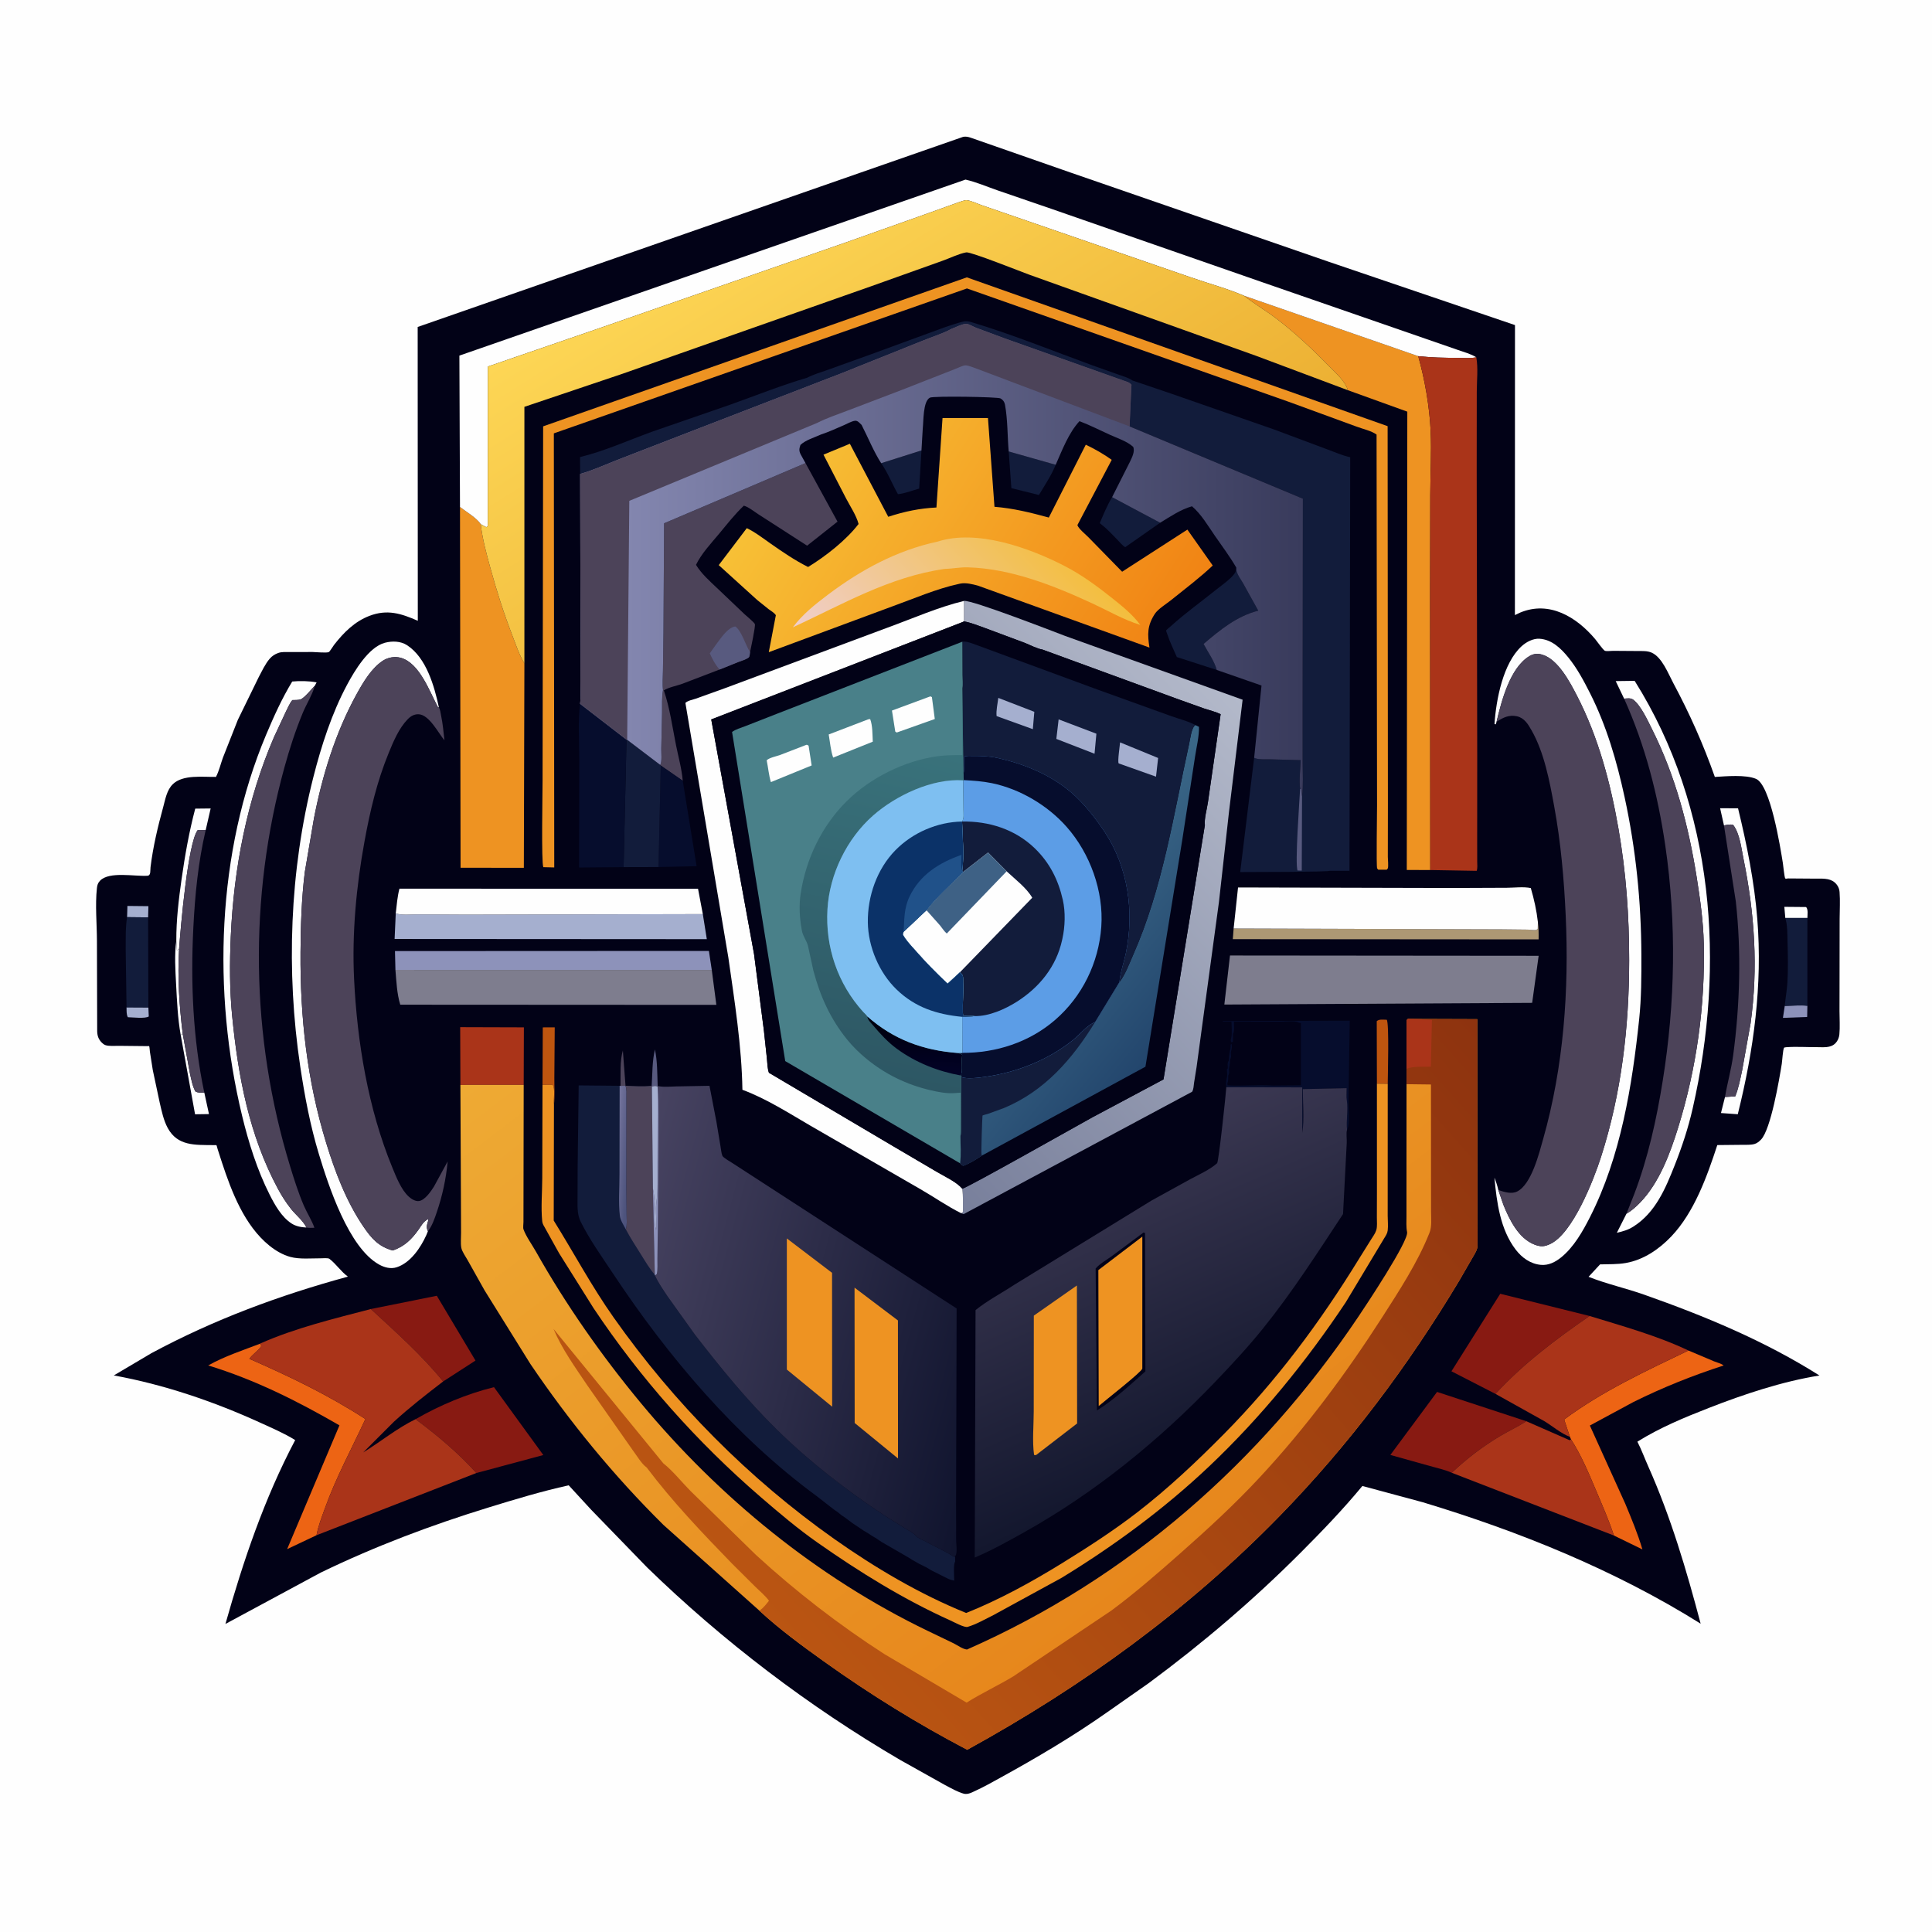 <?xml version="1.0" encoding="utf-8" ?>
<svg xmlns="http://www.w3.org/2000/svg" xmlns:xlink="http://www.w3.org/1999/xlink" width="1024" height="1024">
	<path fill="#FEFEFE" d="M-0 -0L1024 0L1024 1024L-0 1024L0 -0Z"/>
	<path fill="#020217" d="M510.585 72.494C512.084 72.312 513.033 72.499 514.447 72.966L567.594 91.516L704.463 138.812L802.973 172.301L802.929 326.012L805.75 324.668C821.231 318.243 835.58 327.02 845.465 338.719C846.299 339.706 849.767 344.632 850.64 344.941C851.516 345.252 854.012 344.952 855.026 344.956L867.87 345.048C870.373 345.077 873.115 344.879 875.448 345.929C880.924 348.394 884.142 356.927 886.873 362.034C895.571 378.305 902.748 394.371 908.902 411.797C914.964 411.425 925.18 410.502 930.695 412.797C938.351 415.984 943.562 448.775 944.961 457.49C945.129 458.535 945.776 465.121 946.217 465.582C946.547 465.926 947.171 465.586 947.647 465.589L961.897 465.692C965.356 465.729 969.6 465.28 972.386 467.685C973.922 469.011 974.847 470.727 975.006 472.75C975.372 477.407 975.058 482.318 975.043 487.008L975.012 512.366L974.974 535.947C974.969 539.972 975.286 544.249 974.908 548.25C974.746 549.961 974.071 551.628 972.878 552.881C970.259 555.629 966.316 554.991 962.855 555.011C957.55 555.042 951.964 554.651 946.691 555.049C946.575 555.058 945.652 555.201 945.612 555.261C944.961 556.232 944.627 562.307 944.385 563.818C943.041 572.186 938.574 598.628 933.379 604.008C932.434 604.987 931.265 605.963 929.935 606.342C927.913 606.918 925.417 606.75 923.322 606.781L910.206 606.912C904.816 623.384 898.021 642.539 885.801 655.35C879.315 662.149 871.123 667.756 861.735 669.406C857.32 670.182 852.543 670.032 848.063 670.15L841.969 676.738C851.489 680.523 861.681 682.759 871.381 686.178C903.686 697.563 935.315 710.687 964.354 729.048C944.487 732.229 924.341 738.973 905.644 746.264C892.613 751.346 879.746 756.686 867.848 764.117C870.015 768.331 871.651 772.84 873.584 777.173C885.573 804.041 893.868 832.197 901.38 860.583C856.078 832.224 805.168 811.621 754.107 796.226L722.091 787.599C711.889 799.949 700.856 811.417 689.55 822.754C664.403 847.968 637.482 870.913 608.851 892.089L586.847 907.51C568.79 920.234 549.508 931.617 530.169 942.25C525.837 944.632 521.54 947.085 517.039 949.138C515.071 950.036 513.245 951.135 511.023 950.75C507.547 949.843 503.916 947.669 500.713 946.015L477.153 932.828C428.772 904.557 383.12 869.809 342.949 830.731L313.37 800.231L301.427 787.25C287.147 790.394 273.015 794.669 259.037 798.967C228.526 808.35 198.748 819.57 170 833.503L119.479 860.73C128.978 827.184 140.118 794.195 156.454 763.269C150.663 759.672 144.058 756.846 137.853 754.016C113.382 742.856 86.815 733.795 60.321 729.007L80.218 717.233C113.399 699.384 148.083 686.543 184.403 676.64C180.667 673.922 178.133 669.892 174.59 667.198C173.876 666.655 170.934 666.932 170.036 666.929C165.006 666.912 158.814 667.52 153.93 666.206C149.887 665.118 145.993 662.815 142.758 660.199C129.607 649.567 122.76 631.725 117.637 616.143L115.325 608.981C115.199 608.587 114.902 607.17 114.68 606.959C114.661 606.941 112.88 606.939 112.775 606.938C103.367 606.809 94.127 607.468 88.92 597.902C86.685 593.795 85.715 588.988 84.663 584.475L80.981 567.167L79.456 557.467C79.396 557.027 79.243 554.74 79.068 554.49C78.965 554.344 78.711 554.48 78.532 554.475L63.005 554.314C61.017 554.308 57.582 554.602 55.75 553.894C55.133 553.655 54.37 553.059 53.911 552.581C52.164 550.759 51.599 549.064 51.511 546.626L51.379 498.647C51.354 489.609 50.392 479.695 51.364 470.751C51.543 469.1 51.887 467.952 53.065 466.75C57.977 461.736 71.347 464.602 78.135 464.17C80.08 464.046 79.575 461.37 79.78 459.676C81.079 448.929 83.649 438.179 86.503 427.75C87.644 423.579 88.389 418.757 91.618 415.62C96.955 410.434 107.49 411.893 114.462 411.774C116.078 408.721 116.945 404.901 118.135 401.63L126.068 381.521L137.076 358.989C138.833 355.716 140.545 351.901 142.977 349.099C144.209 347.68 145.707 346.719 147.472 346.091C149.417 345.399 151.647 345.598 153.684 345.588L165.709 345.578C167.3 345.581 173.095 346.183 174.287 345.607C174.781 345.368 176.624 342.349 177.092 341.75C182.177 335.245 187.942 329.445 195.771 326.435C205.224 322.799 212.644 325.15 221.446 329.033L221.38 173.3L510.585 72.494Z"/>
	<path fill="#4C4359" d="M328.889 575.546C328.972 569.767 328.505 562.304 330.132 556.781L331.536 575.483L328.889 575.546Z"/>
	<path fill="#585A7F" d="M345.41 575.49C345.813 569.195 345.646 562.384 347.129 556.24C348.465 562.555 348.345 569.199 348.576 575.631L348.504 575.847C347.422 575.444 346.637 575.661 345.528 575.835L345.41 575.49Z"/>
	<path fill="#A5AFCF" d="M67.07 533.895L78.648 533.957L78.854 538.75C76.906 540.014 70.343 539.19 67.75 539.151C66.927 537.558 67.129 535.67 67.07 533.895Z"/>
	<path fill="#A5AFCF" d="M67.361 486.109L67.536 480.17L78.663 480.286L78.501 486.22L67.361 486.109Z"/>
	<path fill="#FEFEFE" d="M93.451 498.47L93.75 503.65L94.34 503.322L94.915 503.111C94.047 518.227 95.016 533.005 96.856 548.018L95.762 548.467C94.188 539.724 93.809 530.608 93.341 521.75C92.939 514.144 92.395 506.031 93.451 498.47Z"/>
	<path fill="#FEFEFE" d="M946.248 486.543L945.735 480.646L957.276 480.75C958.462 482.053 957.961 484.769 957.962 486.549L946.248 486.543Z"/>
	<path fill="#8D92BA" d="M945.958 533.145C949.866 533.079 954.077 532.677 957.953 533.066L957.832 539.012L944.994 539.494L945.958 533.145Z"/>
	<path fill="#FEFEFE" d="M96.856 548.018L100.683 569.001C101.389 572.072 102.004 575.706 103.56 578.467C104.966 579.321 106.694 579.11 108.289 579.128L110.762 590.485L103.384 590.592L95.762 548.467L96.856 548.018Z"/>
	<path fill="#BE550F" d="M287.541 574.992L287.687 544.538L294.021 544.514L293.815 571.35C293.782 576.009 294.128 580.992 293.615 585.611C293.296 583.033 294.344 576.992 293 575.045L287.541 574.992Z"/>
	<path fill="#BE550F" d="M729.791 574.358L729.704 541.25C730.98 540.041 733.247 540.491 735 540.488C736.362 542.198 735.54 569.992 735.529 574.432L729.791 574.358Z"/>
	<path fill="#FEFEFE" d="M93.451 498.47C93.4 487.709 94.722 476.626 96.236 465.984C98.031 453.369 100.22 440.92 103.478 428.594L111.65 428.505L109.025 439.941L104.75 440.016C99.558 446.867 95.734 491.514 94.915 503.111L94.34 503.322L93.75 503.65L93.451 498.47Z"/>
	<path fill="#4C4359" d="M351.406 365.745L351.853 365.918C355.004 375.191 356.404 385.462 358.325 395.062C359.543 401.15 361.376 407.647 361.867 413.823L350.216 405.746L349.95 405.433C350.966 403.528 350.441 399.069 350.493 396.75L350.9 378.036C350.953 374.011 350.684 369.692 351.406 365.745Z"/>
	<path fill="#121C3B" d="M467.045 245.508L488.395 238.747L487.184 258.971C483.677 259.906 479.496 261.608 475.93 261.915C472.927 256.665 470.499 250.401 467.045 245.508Z"/>
	<path fill="#121C3B" d="M534.634 239.281L559.543 246.349C557.287 251.943 553.735 257.192 550.645 262.362L536.05 258.729L534.634 239.281Z"/>
	<path fill="#121C3B" d="M589.433 263.508L614.898 277.068L596.378 290.021C594.766 289.051 593.381 287.243 592.064 285.891C589.304 283.057 586.615 280.164 583.478 277.737L582.881 277.282C584.831 272.757 586.877 267.692 589.433 263.508Z"/>
	<path fill="#121C3B" d="M946.248 486.543L957.962 486.549L957.953 533.066C954.077 532.677 949.866 533.079 945.958 533.145C946.319 529.009 947.12 524.888 947.362 520.747C947.775 513.667 947.624 506.464 947.432 499.378C947.319 495.225 947.461 490.521 946.248 486.543Z"/>
	<path fill="#FEFEFE" d="M913.743 437.495L911.696 428.373L921.203 428.431C925.869 447.646 929.831 467.308 931.406 487.054C934.205 522.126 929.542 556.566 921.058 590.568L912.148 589.933L914.288 581.421L919.71 581.11C921.479 576.819 922.35 572.01 923.338 567.487L927.827 542.5C931.956 512.962 929.983 484.145 924.045 455C922.914 449.451 922.111 441.816 918.636 437.25C917.013 436.72 915.38 437.208 913.743 437.495Z"/>
	<path fill="#121C3B" d="M67.361 486.109L78.501 486.22L78.648 533.957L67.07 533.895L66.626 503.623C66.673 497.897 66.439 491.757 67.361 486.109Z"/>
	<path fill="#060D2D" d="M350.216 405.746L361.867 413.823L369.218 459.107L349.038 459.543L350.216 405.746Z"/>
	<path fill="#4C4359" d="M94.915 503.111C95.734 491.514 99.558 446.867 104.75 440.016L109.025 439.941C105.036 456.992 103.357 474.197 102.475 491.652C101.009 520.669 102.23 550.657 108.289 579.128C106.694 579.11 104.966 579.321 103.56 578.467C102.004 575.706 101.389 572.072 100.683 569.001L96.856 548.018C95.016 533.005 94.047 518.227 94.915 503.111Z"/>
	<path fill="#AD9874" d="M815.12 488.764C815.535 491.844 815.543 494.798 815.491 497.896L653.415 497.776L653.852 492.128L795.864 492.566L809.802 492.719C810.634 492.746 813.665 493.132 814.25 492.88C814.56 492.747 814.777 492.46 815.04 492.25L815.12 488.764Z"/>
	<path fill="#AA3419" d="M244.021 575.039L243.904 544.417L277.672 544.52L277.568 575.027L244.021 575.039Z"/>
	<path fill="#121C3B" d="M655.249 300.829L655.282 301.834C655.465 304.255 657.618 306.993 658.813 309.073L666.895 323.656C655.573 326.523 646.616 333.874 637.911 341.304C640.176 345.618 643.653 350.389 644.893 355.083L623.744 348.249C622.04 344.304 620.141 340.487 618.781 336.398C618.698 336.149 618.018 334.401 618.068 334.17C618.128 333.89 620.444 331.994 620.77 331.7C628.308 324.906 636.801 318.802 644.731 312.434C647.71 310.041 652.766 306.62 654.75 303.381C655.036 302.915 655.132 301.431 655.249 300.829Z"/>
	<path fill="#060D2D" d="M649.945 576.253C649.79 574.217 649.74 573.189 650.255 571.25C650.595 569.967 650.385 568.08 650.255 566.75L650.755 566.25C650.755 564.996 650.368 563.137 651.255 562.25L651.293 561.234C651.382 559.149 651.89 557.015 652.255 555L652.255 553.75L652.75 553.255C653.109 555.002 652.891 555.608 652.5 557.25C652.124 558.826 652.975 560.037 652 561.5C651.968 563.119 651.867 564.211 651.5 565.75C651.124 567.326 651.975 568.537 651 570C650.97 571.498 651.098 572.855 650.5 574.25L650.625 575.253C658.516 575.798 666.589 574.79 674.5 575.378L689.5 575.249L689.5 542.25L688.93 542.148C687.106 541.784 689.604 542.295 687.375 541.625C685.326 541.01 681.376 541.496 679.191 541.494L654.008 541.5C654.005 543.333 654.485 546.522 653.5 548L653.5 552.25L652.503 552.375C652.159 551.162 652.407 550.869 652.644 549.706C653.13 547.326 652.728 543.954 652.691 541.5L648.25 541.5L648.054 541.163L715.397 540.983L714.734 583.344C714.684 587.228 715.74 595.501 713.967 598.824C713.427 593.821 714.634 588.325 713.878 583.5C713.538 581.334 713.747 578.945 713.755 576.745L690.501 577.248C690.517 584.673 691.366 593.182 690.244 600.468L690.189 576.332L649.945 576.253Z"/>
	<path fill="#4C4359" d="M913.743 437.495C915.38 437.208 917.013 436.72 918.636 437.25C922.111 441.816 922.914 449.451 924.045 455C929.983 484.145 931.956 512.962 927.827 542.5L923.338 567.487C922.35 572.01 921.479 576.819 919.71 581.11L914.288 581.421C915.513 574.082 917.595 566.887 918.596 559.483C922.184 532.96 923.002 504.379 920.01 477.75L913.743 437.495Z"/>
	<path fill="#121C3B" d="M332.06 392.036L332.424 392.117L349.95 405.433L350.216 405.746L349.038 459.543L330.516 459.592L332.06 392.036Z"/>
	<path fill="#881A12" d="M196.558 693.815L231.516 686.785L252.017 721.124L234.889 732.196C223.428 718.144 209.863 706.064 196.558 693.815Z"/>
	<path fill="#FEFEFE" d="M162.382 650.614C159.635 650.489 156.834 649.979 154.488 648.446C149.22 645.006 145.689 638.675 142.93 633.227C136.3 620.132 131.725 605.495 128.284 591.25C112.542 526.068 114.83 451.669 141.047 389.439C145.102 379.815 149.451 370.144 154.89 361.216C158.77 360.839 163.981 360.907 167.81 361.676L166.848 363.472C165.139 365.149 161.318 370.048 159.226 370.715C158.03 371.096 156.225 371.01 154.956 371.057C153.436 372.91 152.428 375.437 151.347 377.572L145.204 390.739C130.88 423.945 123.918 460.234 122.32 496.269C121.7 510.242 121.672 524.628 123.054 538.561C126.215 570.437 131.989 601.616 147.334 630.137C149.361 633.906 151.64 637.474 154.304 640.825C156.624 643.743 160.974 647.33 162.382 650.614Z"/>
	<path fill="#FEFEFE" d="M860.809 370.297L856.356 360.994L866.4 360.863C908.71 428.227 914.554 511.28 897.147 587.544C894.792 597.863 891.528 607.744 887.639 617.579C882.764 629.907 877.422 642.724 865.726 650.11C862.909 651.889 860.177 652.688 856.97 653.38L862.054 643.313C864.736 641.773 867.143 639.59 869.293 637.378C879.408 626.975 885.194 611.354 889.432 597.705C899.238 566.122 903.802 533.113 903.038 500.042C902.766 488.276 901.127 476.661 899.293 465.054C894.97 437.688 887.976 411.127 875.495 386.253C873.234 381.747 869.758 374.032 865.641 370.85C864.314 369.825 862.387 370.186 860.809 370.297Z"/>
	<path fill="#881A12" d="M769.462 780.6C765.996 779.004 761.616 778.076 757.927 777.022L736.92 771.149L761.67 737.745L808.979 753.276L808.246 753.749C804.22 756.31 799.765 758.386 795.633 760.818C786.165 766.391 777.446 773.056 769.462 780.6Z"/>
	<path fill="#ED6414" d="M167.769 813.701L152.183 821.072L179.917 755.464C157.541 742.542 135.156 731.286 110.355 723.708C118.779 718.952 128.916 715.593 137.999 712.139L138.489 713.5C136.723 716.139 133.913 717.695 132.187 720.213C153.557 729.564 174.05 739.41 193.667 752.118C186.394 767.863 178.063 783.111 172.204 799.474C170.549 804.095 168.638 808.856 167.769 813.701Z"/>
	<path fill="#881A12" d="M220.26 752.199C233.126 744.784 247.402 738.782 261.824 735.222L287.965 771.204L252.478 780.731C243.094 770.255 231.545 760.563 220.26 752.199Z"/>
	<path fill="#8D92BA" d="M209.586 514.061L209.342 504.089L375.733 504.013L377.25 514.075L209.586 514.061Z"/>
	<path fill="#ED6414" d="M894.911 715.806L908.5 721.543C909.745 722.057 912.681 722.835 913.546 723.746C897.085 729.054 881.204 735.414 865.709 743.118L842.66 755.558L861.42 796.984C864.724 804.956 868.089 812.926 870.51 821.219L855.411 813.862C852.677 805.577 849.207 797.737 845.817 789.713C842.028 780.744 837.994 771.099 832.688 762.931L832.074 761.546L829.027 752.366C849.272 737.33 872.323 726.667 894.911 715.806Z"/>
	<path fill="#881A12" d="M792.619 738.781L769.296 726.806L795.152 685.725L842.509 697.496C824.721 709.724 807.302 722.853 792.619 738.781Z"/>
	<path fill="#060D2D" d="M307.44 373.024L332.06 392.036L330.516 459.592L306.928 459.797L307.027 402.701C307.038 393.02 306.26 382.593 307.44 373.024Z"/>
	<path fill="#A5AFCF" d="M372.508 484.495L374.631 497.772L209.147 497.672L209.759 484.116C213.031 485.202 217.778 484.619 221.307 484.644L246.954 484.782L372.508 484.495Z"/>
	<path fill="#FEFEFE" d="M209.759 484.116C210.258 479.774 210.612 475.256 211.705 471.022L369.963 471.037L372.508 484.495L246.954 484.782L221.307 484.644C217.778 484.619 213.031 485.202 209.759 484.116Z"/>
	<path fill="#FEFEFE" d="M226.786 652.612L225.959 654.65C222.92 661.336 217.616 669.269 210.284 671.668C207.113 672.706 203.75 671.796 200.929 670.235C184.805 661.314 174.17 628.652 169.047 611.789C164.429 596.591 161.497 581.017 159.144 565.329C151.579 514.882 153.493 461.488 166.071 411.963C170.306 395.287 175.865 378.022 184.016 362.829C187.951 355.495 195.444 342.94 203.979 340.683C207.841 339.662 212.314 339.749 215.739 341.966C225.962 348.585 230.201 363.666 232.613 374.861L232.215 375C227.739 366.731 222.471 351.473 212.442 348.666C209.325 347.794 205.747 348.391 203.05 350.121C196.891 354.073 192.418 361.747 188.974 368C177.774 388.342 170.748 411.253 166.363 433.994L161.547 462.25C159.82 476.28 159.376 490.583 159.28 504.709C159.046 539.153 162.719 572.545 172.824 605.574C177.517 620.913 183.521 636.759 192.59 650.089C196.864 656.37 200.57 660.659 208.135 662.789C214.286 660.708 218.225 656.86 221.904 651.618C223.348 649.562 224.45 647.387 226.75 646.221L227.087 646.5L226.415 648.867C226.052 650.276 226.225 651.299 226.786 652.612Z"/>
	<path fill="#AA3419" d="M808.979 753.276L831.982 763.366L832.688 762.931C837.994 771.099 842.028 780.744 845.817 789.713C849.207 797.737 852.677 805.577 855.411 813.862L769.462 780.6C777.446 773.056 786.165 766.391 795.633 760.818C799.765 758.386 804.22 756.31 808.246 753.749L808.979 753.276Z"/>
	<path fill="#AA3419" d="M842.509 697.496C859.864 702.82 878.487 707.971 894.911 715.806C872.323 726.667 849.272 737.33 829.027 752.366L832.074 761.546C827.478 759.87 822.808 755.83 818.547 753.25L792.619 738.781C807.302 722.853 824.721 709.724 842.509 697.496Z"/>
	<path fill="#FEFEFE" d="M793.209 382.568L792.75 383.926L792.117 383.75C792.966 370.896 796.638 351.453 806.5 342.498C808.957 340.267 812.542 338.335 815.952 338.548C822.46 338.955 827.262 343.59 831.142 348.338C835.84 354.088 839.393 360.767 842.732 367.368C851.508 384.715 856.96 403.551 861.069 422.5C867.05 450.082 869.87 477.965 869.961 506.177C869.997 517.479 869.978 528.979 868.791 540.22C865.049 575.653 859.016 613.07 842.686 645.168C838.829 652.75 834.099 661.078 827.386 666.482C824.36 668.917 820.759 670.766 816.75 670.41C811.197 669.917 806.641 666.633 803.337 662.309C795.124 651.559 793.294 637.223 792.084 624.193C792.953 626.354 793.625 628.418 794.131 630.691L796.811 638.504C800.003 646.42 804.871 656.439 813.381 659.674C816.643 660.914 818.597 660.796 821.75 659.282C833.64 653.577 844.614 625.534 848.572 613.214C859.397 579.512 863.469 544.377 863.491 509.093C863.506 485.433 861.883 462.442 857.802 439.104C853.567 414.883 847.144 390.675 835.821 368.741C832.062 361.46 825.772 349.427 817.379 346.976C814.973 346.273 812.809 346.451 810.63 347.752C800.29 353.928 795.774 371.753 793.209 382.568Z"/>
	<path fill="#7E7D8E" d="M209.586 514.061L377.25 514.075L379.683 532.602L212.147 532.512C210.35 526.674 210.108 520.123 209.586 514.061Z"/>
	<path fill="#FEFEFE" d="M653.852 492.128L656.187 470.372L769.5 470.654L798.608 470.538C802.494 470.522 807.665 469.873 811.361 470.697C813.099 476.67 814.424 482.576 815.12 488.764L815.04 492.25C814.777 492.46 814.56 492.747 814.25 492.88C813.665 493.132 810.634 492.746 809.802 492.719L795.864 492.566L653.852 492.128Z"/>
	<path fill="#4C4359" d="M860.809 370.297C862.387 370.186 864.314 369.825 865.641 370.85C869.758 374.032 873.234 381.747 875.495 386.253C887.976 411.127 894.97 437.688 899.293 465.054C901.127 476.661 902.766 488.276 903.038 500.042C903.802 533.113 899.238 566.122 889.432 597.705C885.194 611.354 879.408 626.975 869.293 637.378C867.143 639.59 864.736 641.773 862.054 643.313L866.198 632.858C873.581 613.395 878.014 593.223 881.298 572.726C887.904 531.493 888.693 489.496 882.636 448.15C878.686 421.195 872.022 395.179 860.809 370.297Z"/>
	<path fill="#4C4359" d="M162.382 650.614C160.974 647.33 156.624 643.743 154.304 640.825C151.64 637.474 149.361 633.906 147.334 630.137C131.989 601.616 126.215 570.437 123.054 538.561C121.672 524.628 121.7 510.242 122.32 496.269C123.918 460.234 130.88 423.945 145.204 390.739L151.347 377.572C152.428 375.437 153.436 372.91 154.956 371.057C156.225 371.01 158.03 371.096 159.226 370.715C161.318 370.048 165.139 365.149 166.848 363.472L166.713 363.963C165.355 368.602 162.38 373.249 160.497 377.785C156.602 387.169 153.456 396.918 150.759 406.709C131.712 475.841 132.786 549.571 153.742 618.096C155.884 625.099 158.143 632.249 161.033 638.982C162.723 642.919 165.26 646.747 166.644 650.746C165.224 650.773 163.782 650.886 162.382 650.614Z"/>
	<path fill="#7E7D8E" d="M651.922 506.437L815.513 506.585L812.08 531.534L648.93 532.436L651.922 506.437Z"/>
	<path fill="#4C4359" d="M426.931 245.461L443.906 276.477L427.788 289.223L402.179 272.728C399.969 271.331 396.718 268.657 394.25 268.019C389.352 272.65 385.291 277.93 380.981 283.09C376.725 288.186 371.809 293.385 368.891 299.387C371.812 304.136 376.04 307.87 380.057 311.678L394.613 325.535C395.535 326.414 399.868 329.936 400.116 330.828C400.449 332.024 397.963 343.764 397.538 345.604C397.4 346.457 397.425 348.078 396.712 348.574C395.213 349.616 393.099 350.185 391.398 350.847L381.38 354.869L361.5 362.476C358.576 363.523 354.42 364.267 351.853 365.918L351.406 365.745C351.006 362.538 351.345 358.99 351.374 355.735L351.656 335.05L351.983 277.358L426.931 245.461Z"/>
	<path fill="#585A7F" d="M381.38 354.869L381.136 354.545C378.991 352.121 377.538 349.228 376.198 346.293L379.532 341.592C381.969 338.442 385.644 332.558 389.75 332.043C393.016 334.346 395.101 341.725 397.318 345.261L397.538 345.604C397.4 346.457 397.425 348.078 396.712 348.574C395.213 349.616 393.099 350.185 391.398 350.847L381.38 354.869Z"/>
	<path fill="#EE9322" d="M729.791 574.358L735.529 574.432L735.51 629.08L735.504 644.401C735.505 646.943 735.816 649.663 735.513 652.175C735.324 653.737 734.503 654.946 733.689 656.245L713.255 690.276C692.395 721.599 668.302 751.224 640.96 777.12C617.225 799.599 590.53 819.259 562.687 836.282L526.495 856.055C522.234 858.159 517.411 860.959 512.846 862.286C511.151 862.778 505.505 859.688 503.784 858.912C478.864 847.673 455.724 833.323 433.384 817.665C422.791 810.24 413.012 801.946 403.227 793.508C369.401 764.335 339.358 730.495 314.57 693.312L296.273 664.145L288.45 650.074C287.877 649.141 287.487 648.318 287.377 647.212C286.656 639.939 287.385 631.793 287.406 624.428L287.541 574.992L293 575.045C294.344 576.992 293.296 583.033 293.615 585.611L293.485 646.918C304.117 663.999 313.577 681.763 325.208 698.25C357.226 743.638 396.782 783.619 442.147 815.664C463.689 830.881 487.59 845.008 512.099 854.91C529.63 847.899 546.709 838.522 562.76 828.621C576.359 820.232 590.025 811.413 602.679 801.65C619.042 789.027 634.165 774.762 648.683 760.086C676.588 731.877 699.604 700.884 720.323 667.165L726.675 656.988C727.635 655.441 728.924 653.749 729.458 652C730.06 650.027 729.76 647.427 729.766 645.353L729.806 631.781L729.791 574.358Z"/>
	<path fill="#EE9322" d="M659.382 156.753L751.686 188.771C755.159 201.075 757.666 215.508 758.269 228.288C758.801 239.551 758.106 251.087 758.066 262.377L757.988 312.68L758.071 461.138L745.624 461.09L745.903 218.187L714.398 206.814C713.048 202.086 707.927 197.616 704.513 194.131C695.684 185.122 686.363 176.354 676.312 168.701C670.833 164.528 664.7 160.991 659.382 156.753Z"/>
	<path fill="#EE9322" d="M243.807 268.716C246.855 271.061 252.862 274.649 254.81 277.839C255.656 285.546 257.846 293.519 259.894 301C263.193 313.05 266.939 324.84 271.431 336.5C273.355 341.497 275.159 347.047 277.943 351.613L277.649 459.945L244.108 459.935L243.807 268.716Z"/>
	<path fill="#EE9322" d="M512.442 147.004L735.472 225.875L735.62 425.891L735.581 454.171C735.579 455.251 735.984 459.435 735.572 460.25C735.435 460.521 735.191 460.723 735 460.96L730.5 460.957C730.306 460.722 730.058 460.521 729.919 460.25C729.39 459.219 729.879 431.278 729.867 426.875L729.612 230.349C727.061 228.385 722.115 227.298 719.026 226.122L682.854 212.889L512.506 152.882L293.548 229.695L293.761 459.764L287.966 459.617C286.859 457.032 287.58 419.92 287.575 413.867L287.877 225.974L512.442 147.004Z"/>
	<path fill="#AA3419" d="M137.999 712.139L138.015 712.055C156.372 703.9 177.147 698.881 196.558 693.815C209.863 706.064 223.428 718.144 234.889 732.196C225.932 739.08 217.053 745.969 208.713 753.604L192.513 769.813C201.746 764.141 210.485 756.938 220.26 752.199C231.545 760.563 243.094 770.255 252.478 780.731L167.769 813.701C168.638 808.856 170.549 804.095 172.204 799.474C178.063 783.111 186.394 767.863 193.667 752.118C174.05 739.41 153.557 729.564 132.187 720.213C133.913 717.695 136.723 716.139 138.489 713.5L137.999 712.139Z"/>
	<defs>
		<linearGradient id="gradient_0" gradientUnits="userSpaceOnUse" x1="441.285" y1="570.791" x2="655.535" y2="368.391">
			<stop offset="0" stop-color="#787F9B"/>
			<stop offset="1" stop-color="#B3B9CA"/>
		</linearGradient>
	</defs>
	<path fill="url(#gradient_0)" d="M510.945 318.497C515.141 317.915 557.636 334.437 564.583 337.073L658.612 370.859L651.339 430.776L649.588 446.565L646.073 478.05L634.223 565.487L632.868 573.966C632.652 575.5 632.654 577.325 631.845 578.648L510.758 643.51L509.51 643.055L510.35 642.441C510.332 638.362 510.598 634.051 510.023 630.016C511.688 630.143 573.455 595.2 579.271 592.04L616.686 572.089L638.509 437.92L638.612 437.472C638.153 434.131 639.76 428.579 640.234 425.162L646.963 378.531C644.288 377.227 641.144 376.512 638.313 375.56L623.881 370.398L552.468 344.268C549.665 343.839 545.865 341.804 543.137 340.73L521.746 332.748C518.224 331.523 514.606 329.99 510.924 329.357L510.945 318.497Z"/>
	<path fill="#FEFEFE" d="M509.51 643.055C502.075 639.398 495.173 634.49 487.98 630.367L429.634 596.695C418.08 589.96 406.038 582.238 393.494 577.608C393.134 554.447 389.299 530.413 386.041 507.5L363.276 372.556C364.496 371.343 367.183 370.854 368.875 370.27L383.901 364.875L470.574 332.597C483.717 327.817 497.372 321.761 510.945 318.497L510.924 329.357L510.002 329.78L376.972 381.32L399.656 505.673L404.901 546.379L406.48 561.119C406.732 563.461 406.735 566.398 407.551 568.591L473.713 607.697L496.599 621.148C500.762 623.597 506.867 626.363 510.023 630.016C510.598 634.051 510.332 638.362 510.35 642.441L509.51 643.055Z"/>
	<path fill="#FEFEFE" d="M243.807 268.716L243.485 188.484L511.744 95.187C517.48 96.506 523.056 98.921 528.613 100.856L557.028 110.612L669.728 149.817L755.699 179.582L772.75 185.49C775.945 186.601 779.604 187.576 782.459 189.369C779.426 190.024 775.633 189.691 772.498 189.679C765.523 189.654 758.624 189.528 751.686 188.771L659.382 156.753C650.278 152.848 640.296 150.21 630.915 146.922L561.5 122.953L520.747 108.902C518.356 108.127 514.678 106.302 512.287 106.097C511.265 106.01 508.53 107.097 507.458 107.445L490.447 113.546L448.084 128.58L317.97 173.844L258.559 194.273L258.536 278.75L257.75 279.438L254.81 277.839C252.862 274.649 246.855 271.061 243.807 268.716Z"/>
	<path fill="#AA3419" d="M751.686 188.771C758.624 189.528 765.523 189.654 772.498 189.679C775.633 189.691 779.426 190.024 782.459 189.369C783.511 194.836 782.731 201.838 782.722 207.458L782.683 248.285L782.96 401.415L782.932 445.794L782.95 456.701C782.952 458.23 783.216 460.13 782.659 461.559L758.071 461.138L757.988 312.68L758.066 262.377C758.106 251.087 758.801 239.551 758.269 228.288C757.666 215.508 755.159 201.075 751.686 188.771Z"/>
	<path fill="#121C3B" d="M505.432 825.062L506.237 825.015L506.255 827.75C505.228 828.777 505.751 835.884 505.75 837.755C504.499 837.532 503.391 837.215 502.249 836.645L493.998 832.503C492.846 831.939 491.902 831.189 490.78 830.629L487 828.755L483.5 826.755L481.498 825.503L467.25 817.271L465 815.755C463.702 814.823 462.291 814.199 461 813.255C459.941 812.481 458.832 811.992 457.75 811.271L453.25 808.255C451.319 807.05 449.619 805.549 447.75 804.255C447.049 803.769 446.422 803.455 445.749 802.894L443.75 801.255C443.043 800.774 442.423 800.456 441.749 799.894L432.951 793.037C389.974 761.487 354.253 719.254 324.9 674.997C319.025 666.139 312.564 657.144 307.824 647.631C305.714 643.398 306.146 638.946 306.122 634.329L306.172 617.861L306.716 575.288L328.427 575.487L328.889 575.546L331.536 575.483C336.142 575.67 340.823 576.058 345.41 575.49L345.528 575.835L346.057 629.911L347.065 675.634L347.137 676.004C348.825 679.837 351.501 683.594 353.812 687.093L368.22 707.248C381.788 724.816 395.897 742.175 411.755 757.757C429.083 774.784 448.902 790.171 469.2 803.491L479.499 809.91C481.462 811.09 483.941 812.296 485.455 814C486.73 815.434 488.422 815.817 490.023 816.727C494.98 819.544 500.764 821.898 505.432 825.062Z"/>
	<defs>
		<linearGradient id="gradient_1" gradientUnits="userSpaceOnUse" x1="333.65" y1="610.479" x2="326.634" y2="609.925">
			<stop offset="0" stop-color="#4D537D"/>
			<stop offset="1" stop-color="#70719A"/>
		</linearGradient>
	</defs>
	<path fill="url(#gradient_1)" d="M328.889 575.546L331.536 575.483C332.244 577.461 332.032 579.573 332.038 581.651L332.041 593.144L332.02 629.475L332.122 644.038C332.143 646.538 332.442 649.21 331.729 651.623C330.659 649.578 328.838 646.818 328.555 644.53C327.694 637.57 328.369 629.54 328.344 622.476L328.427 575.487L328.889 575.546Z"/>
	<path fill="#4C4359" d="M331.536 575.483C336.142 575.67 340.823 576.058 345.41 575.49L345.528 575.835L346.057 629.911L347.065 675.634C344.178 672.32 341.878 668.321 339.544 664.603C336.846 660.305 334.099 656.125 331.729 651.623C332.442 649.21 332.143 646.538 332.122 644.038L332.02 629.475L332.041 593.144L332.038 581.651C332.032 579.573 332.244 577.461 331.536 575.483Z"/>
	<path fill="#4C4359" d="M226.786 652.612C226.225 651.299 226.052 650.276 226.415 648.867L227.087 646.5L226.75 646.221C224.45 647.387 223.348 649.562 221.904 651.618C218.225 656.86 214.286 660.708 208.135 662.789C200.57 660.659 196.864 656.37 192.59 650.089C183.521 636.759 177.517 620.913 172.824 605.574C162.719 572.545 159.046 539.153 159.28 504.709C159.376 490.583 159.82 476.28 161.547 462.25L166.363 433.994C170.748 411.253 177.774 388.342 188.974 368C192.418 361.747 196.891 354.073 203.05 350.121C205.747 348.391 209.325 347.794 212.442 348.666C222.471 351.473 227.739 366.731 232.215 375L232.613 374.861C233.368 376.222 233.468 377.766 233.787 379.268C234.702 383.572 235.067 388.02 235.567 392.39C232.333 388.528 227.555 378.936 222 378.578C219.672 378.428 217.729 379.521 216.149 381.147C211.406 386.024 208.599 392.808 206.049 399C199.777 414.226 196.119 429.923 193.173 446.075C188.837 469.851 186.505 494.667 187.67 518.832C189.281 552.25 195.112 587.583 207.866 618.628C209.926 623.641 212.62 630.634 216.709 634.291C218.058 635.497 220.187 636.843 222.065 636.577C225.197 636.134 228.357 631.523 229.975 628.964L237.263 615.592C236.407 624.868 234.491 633.737 231.479 642.563C230.367 645.823 228.981 649.933 226.786 652.612Z"/>
	<path fill="#4C4359" d="M793.209 382.568C795.774 371.753 800.29 353.928 810.63 347.752C812.809 346.451 814.973 346.273 817.379 346.976C825.772 349.427 832.062 361.46 835.821 368.741C847.144 390.675 853.567 414.883 857.802 439.104C861.883 462.442 863.506 485.433 863.491 509.093C863.469 544.377 859.397 579.512 848.572 613.214C844.614 625.534 833.64 653.577 821.75 659.282C818.597 660.796 816.643 660.914 813.381 659.674C804.871 656.439 800.003 646.42 796.811 638.504L794.131 630.691L794.415 630.81C797.34 631.845 801.211 633.008 804.164 631.499C811.771 627.61 815.765 611.266 817.927 603.63C828.771 565.33 831.675 524.845 829.854 485.215C828.965 465.847 827.263 446.486 823.762 427.401C821.309 414.028 818.522 398.953 811.733 387.049C809.889 383.816 807.927 380.526 804.046 379.656C799.813 378.707 796.603 380.347 793.209 382.568Z"/>
	<path fill="#121C3B" d="M427.868 200.192C431.221 198.404 434.954 197.413 438.511 196.107L462.029 187.648L491.845 176.72C497.862 174.535 504.05 172.095 510.25 170.508C511.941 170.075 513.258 170.26 514.895 170.75C536.446 177.205 557.61 185.827 578.746 193.556L592.8 198.547C595.214 199.421 598.028 200.129 600.122 201.628L621.344 208.841L675.506 227.714L703.668 238.245C707.55 239.657 711.6 241.491 715.639 242.334L715.261 461.542L704.884 461.538C704.036 462.185 662.766 462.187 657.332 462.214L664.724 401.657L665.38 401.916C667.41 402.656 670.394 402.381 672.554 402.432L689.391 402.902C689.243 407.531 688.445 413.563 689.091 418.118L689.802 418.275L690.111 422.037C690.84 416.292 690.445 410.073 690.432 404.274L690.428 374.076L690.552 264.303L598.714 226.004L599.651 204.609L599.729 204.02C598.634 202.487 596.996 202.27 595.266 201.628L532.499 179.346L517.365 173.725C516.089 173.236 513.567 171.74 512.325 171.639C510.402 171.481 506.223 173.579 504.317 174.284C499.623 176.869 493.964 178.548 489 180.593L446.523 197.629L355 233.006L327.002 243.858C320.635 246.378 314.062 249.342 307.488 251.207L307.43 242.261C320.34 239.13 332.949 233.413 345.435 228.87L387 214.496C400.496 209.68 414.13 204.221 427.868 200.192Z"/>
	<path fill="#585A7F" d="M689.091 418.118L689.802 418.275L690.111 422.037L689.957 461.443L687.75 461.393C686.258 458.467 688.736 424.426 689.091 418.118Z"/>
	<defs>
		<linearGradient id="gradient_2" gradientUnits="userSpaceOnUse" x1="602.264" y1="360.112" x2="418.172" y2="242.464">
			<stop offset="0" stop-color="#F18414"/>
			<stop offset="1" stop-color="#F7C036"/>
		</linearGradient>
	</defs>
	<path fill="url(#gradient_2)" d="M499.558 221.605L523.638 221.557L527.09 268.605C537.175 269.419 546.167 271.667 555.894 274.311L575.487 235.706C580.278 237.981 584.92 240.639 589.237 243.72L571.037 278.325C571.714 280.267 575.181 283.043 576.75 284.622L594.753 303.024L629.339 280.706L642.774 299.747C635.832 306.298 628.093 312.129 620.66 318.105C618.232 320.058 613.746 322.795 612.078 325.374C608.004 331.671 608.146 336.232 609.243 343.238L518.34 310.405C515.458 309.646 511.954 308.726 508.986 309.318L508.25 309.48C496.253 312.063 484.212 317.354 472.645 321.512L407.472 345.67L411.217 326.074C410.382 324.75 408.649 323.82 407.398 322.881L401.329 318.009L380.95 299.528L395.815 279.936C400.322 282.08 404.451 285.321 408.531 288.175C414.957 292.671 421.281 296.998 428.31 300.517C437.602 294.832 448.458 286.354 455.063 277.72C453.879 273.182 450.591 268.309 448.388 264.088L436.462 240.979L450.448 235.204L470.79 273.907C479.37 271.101 487.33 269.433 496.331 268.982L499.558 221.605Z"/>
	<defs>
		<linearGradient id="gradient_3" gradientUnits="userSpaceOnUse" x1="561.869" y1="284.583" x2="462.332" y2="375.636">
			<stop offset="0" stop-color="#F3BE3D"/>
			<stop offset="1" stop-color="#F0CECB"/>
		</linearGradient>
	</defs>
	<path fill="url(#gradient_3)" d="M496.858 287.084C517.834 280.324 545.498 290.354 564.223 299.963C573.255 304.598 581.632 310.774 589.552 317.09C594.845 321.31 600.325 325.706 604.362 331.212C595.68 328.563 587.453 323.763 579.231 319.947C558.695 310.416 535.813 301.324 512.918 300.703C508.755 300.59 504.716 301.458 500.612 301.547C471.368 305.726 446.49 320.344 420.2 332.512C425.379 325.578 432.01 320.332 438.868 315.168C456.318 302.029 475.374 291.695 496.858 287.084Z"/>
	<defs>
		<linearGradient id="gradient_4" gradientUnits="userSpaceOnUse" x1="524.112" y1="323.018" x2="391.853" y2="111.899">
			<stop offset="0" stop-color="#ECB033"/>
			<stop offset="1" stop-color="#FDD655"/>
		</linearGradient>
	</defs>
	<path fill="url(#gradient_4)" d="M254.81 277.839L257.75 279.438L258.536 278.75L258.559 194.273L317.97 173.844L448.084 128.58L490.447 113.546L507.458 107.445C508.53 107.097 511.265 106.01 512.287 106.097C514.678 106.302 518.356 108.127 520.747 108.902L561.5 122.953L630.915 146.922C640.296 150.21 650.278 152.848 659.382 156.753C664.7 160.991 670.833 164.528 676.312 168.701C686.363 176.354 695.684 185.122 704.513 194.131C707.927 197.616 713.048 202.086 714.398 206.814L665.731 188.58L545.482 145.572C541.531 144.151 514.499 133.344 512.141 133.764C508.208 134.464 503.401 136.859 499.511 138.227L461.711 151.724L329.852 198.136L277.941 215.628L277.943 351.613C275.159 347.047 273.355 341.497 271.431 336.5C266.939 324.84 263.193 313.05 259.894 301C257.846 293.519 255.656 285.546 254.81 277.839Z"/>
	<defs>
		<linearGradient id="gradient_5" gradientUnits="userSpaceOnUse" x1="531.889" y1="724.324" x2="324.78" y2="668.936">
			<stop offset="0" stop-color="#10142E"/>
			<stop offset="1" stop-color="#474361"/>
		</linearGradient>
	</defs>
	<path fill="url(#gradient_5)" d="M348.576 575.631L349.389 575.77C352.353 576.236 355.837 575.865 358.85 575.815L376.047 575.497L379.716 594.537L381.864 607.5C382.148 608.976 382.31 611.269 382.886 612.609C383.313 613.603 387.379 615.923 388.479 616.635L507.032 693.518L506.742 797.497L506.79 816.672C506.824 818.633 507.431 822.837 506.485 824.509L505.432 825.062C500.764 821.898 494.98 819.544 490.023 816.727C488.422 815.817 486.73 815.434 485.455 814C483.941 812.296 481.462 811.09 479.499 809.91L469.2 803.491C448.902 790.171 429.083 774.784 411.755 757.757C395.897 742.175 381.788 724.816 368.22 707.248L353.812 687.093C351.501 683.594 348.825 679.837 347.137 676.004L347.065 675.634L346.057 629.911L345.528 575.835C346.637 575.661 347.422 575.444 348.504 575.847L348.576 575.631Z"/>
	<path fill="#8D92BA" d="M348.588 576.902C349.174 585.723 348.915 594.689 348.938 603.529L348.649 651.4L348.425 667.286C348.389 669.847 348.656 672.78 348.096 675.254L347.137 676.004L347.065 675.634L346.057 629.911C346.542 632.018 346.707 634.249 346.913 636.4C347.382 641.287 346.255 647.119 347.738 651.743C348.057 651.188 347.877 649.437 347.877 648.719C347.877 645.194 347.4 640.944 347.877 637.5C348.768 631.085 348.453 624.192 348.478 617.657L348.588 576.902Z"/>
	<path fill="#A5AFCF" d="M345.528 575.835C346.637 575.661 347.422 575.444 348.504 575.847L348.588 576.902L348.478 617.657C348.453 624.192 348.768 631.085 347.877 637.5C347.4 640.944 347.877 645.194 347.877 648.719C347.877 649.437 348.057 651.188 347.738 651.743C346.255 647.119 347.382 641.287 346.913 636.4C346.707 634.249 346.542 632.018 346.057 629.911L345.528 575.835Z"/>
	<path fill="#EE9322" d="M452.925 682.474L475.928 699.869L475.966 773.014L452.997 754.215L452.925 682.474Z"/>
	<path fill="#EE9322" d="M417.041 656.398L441.001 674.624L441.056 745.583L417.042 725.886L417.041 656.398Z"/>
	<defs>
		<linearGradient id="gradient_6" gradientUnits="userSpaceOnUse" x1="690.037" y1="307.529" x2="332.518" y2="307.411">
			<stop offset="0" stop-color="#393B5C"/>
			<stop offset="1" stop-color="#8386AF"/>
		</linearGradient>
	</defs>
	<path fill="url(#gradient_6)" d="M504.317 174.284C506.223 173.579 510.402 171.481 512.325 171.639C513.567 171.74 516.089 173.236 517.365 173.725L532.499 179.346L595.266 201.628C596.996 202.27 598.634 202.487 599.729 204.02L599.651 204.609L598.714 226.004L690.552 264.303L690.428 374.076L690.432 404.274C690.445 410.073 690.84 416.292 690.111 422.037L689.802 418.275L689.091 418.118C688.445 413.563 689.243 407.531 689.391 402.902L672.554 402.432C670.394 402.381 667.41 402.656 665.38 401.916L664.724 401.657L668.63 363.339L644.893 355.083C643.653 350.389 640.176 345.618 637.911 341.304C646.616 333.874 655.573 326.523 666.895 323.656L658.813 309.073C657.618 306.993 655.465 304.255 655.282 301.834L655.249 300.829C651.87 294.992 647.77 289.542 643.934 284C640.209 278.618 636.779 272.648 631.785 268.342C625.763 270.021 620.199 273.843 614.898 277.068L589.433 263.508L598.931 244.676C600.012 242.37 601.574 239.447 600.658 236.877C597.316 233.842 592.155 232.212 588.074 230.354C582.777 227.941 577.599 225.289 572.148 223.231C566.407 229.427 562.931 238.66 559.543 246.349L534.634 239.281C533.937 231.202 534.132 222.374 532.66 214.464C532.383 212.976 531.63 211.95 530.271 211.167C528.806 210.323 494.744 209.815 492.884 210.762C489.147 212.666 489.537 223.309 489.078 227.155L488.395 238.747L467.045 245.508C463.039 239.305 460.067 231.823 456.66 225.208C455.594 224.25 454.663 222.83 453.13 223.025C451.329 223.253 449.047 224.597 447.367 225.322C443.344 227.056 439.276 228.927 435.117 230.305C431.612 231.927 427.049 233.182 424.25 235.818C423.573 237.849 423.408 238.905 424.395 240.877L426.931 245.461L351.983 277.358L351.656 335.05L351.374 355.735C351.345 358.99 351.006 362.538 351.406 365.745C350.684 369.692 350.953 374.011 350.9 378.036L350.493 396.75C350.441 399.069 350.966 403.528 349.95 405.433L332.424 392.117L332.06 392.036L307.44 373.024C307.976 369.285 307.609 364.859 307.632 361.061L307.701 336.441L307.488 251.207C314.062 249.342 320.635 246.378 327.002 243.858L355 233.006L446.523 197.629L489 180.593C493.964 178.548 499.623 176.869 504.317 174.284Z"/>
	<path fill="#4C4359" d="M504.317 174.284C506.223 173.579 510.402 171.481 512.325 171.639C513.567 171.74 516.089 173.236 517.365 173.725L532.499 179.346L595.266 201.628C596.996 202.27 598.634 202.487 599.729 204.02L599.651 204.609L598.714 226.004L518.4 195.683C516.723 195.137 513.355 193.611 511.715 193.641C510.314 193.667 507.356 195.183 505.933 195.704L478.043 206.64L449.364 217.575C443.886 219.672 438.251 221.521 433.023 224.197L333.54 265.459L332.424 392.117L332.06 392.036L307.44 373.024C307.976 369.285 307.609 364.859 307.632 361.061L307.701 336.441L307.488 251.207C314.062 249.342 320.635 246.378 327.002 243.858L355 233.006L446.523 197.629L489 180.593C493.964 178.548 499.623 176.869 504.317 174.284Z"/>
	<defs>
		<linearGradient id="gradient_7" gradientUnits="userSpaceOnUse" x1="645.137" y1="767.322" x2="575.735" y2="610.257">
			<stop offset="0" stop-color="#13172E"/>
			<stop offset="1" stop-color="#3B3852"/>
		</linearGradient>
	</defs>
	<path fill="url(#gradient_7)" d="M649.945 576.253L690.189 576.332L690.244 600.468C691.366 593.182 690.517 584.673 690.501 577.248L713.755 576.745C713.747 578.945 713.538 581.334 713.878 583.5C714.634 588.325 713.427 593.821 713.967 598.824C713.399 600.457 713.926 603.887 713.802 605.75L711.839 643.472C698.319 663.973 684.96 684.838 669.532 703.984C661.542 713.9 652.867 723.231 644.067 732.424C614.376 763.437 580.457 791.087 542.939 812.069C534.363 816.865 525.686 821.695 516.636 825.533L517.067 694.372C523.429 689.227 530.915 685.374 537.729 680.871L610.457 636.237L630.897 624.98C635.47 622.515 641.211 619.996 645.094 616.527C645.936 615.775 649.778 579.728 649.922 576.781L649.945 576.253Z"/>
	<path fill="#EE9322" d="M570.774 681.332L570.9 754.458L549.084 771.25L548.079 771.156C547.062 763.955 547.891 755.506 547.897 748.137L547.948 697.306L570.774 681.332Z"/>
	<path fill="#020217" d="M606.107 653.25L606.872 653.528L607.08 726.874C598.968 734.077 590.61 741.819 581.401 747.574L580.716 672.358C582.737 669.863 586.638 667.718 589.271 665.788L606.107 653.25Z"/>
	<path fill="#EE9322" d="M605.459 655.428L605.449 725.371C605.31 727.015 585.42 742.548 582.334 745.236L582.152 673.176L605.459 655.428Z"/>
	<defs>
		<linearGradient id="gradient_8" gradientUnits="userSpaceOnUse" x1="642.223" y1="811.84" x2="383.672" y2="470.471">
			<stop offset="0" stop-color="#E7871C"/>
			<stop offset="1" stop-color="#EEAA34"/>
		</linearGradient>
	</defs>
	<path fill="url(#gradient_8)" d="M750.384 540.073L782.986 540.185L783.115 660.045C783.195 662.257 781.725 664.359 780.673 666.22L773.376 678.855C746.397 723.842 715.142 765.618 678.499 803.24C629.677 853.366 573.847 893.769 512.654 927.42C486.461 913.719 461.05 897.986 437.008 880.803C425.134 872.316 413.274 863.653 402.546 853.729L351.653 808.25C325.372 782.281 301.823 753.507 281.12 722.932L256.824 683.905L247.869 667.933C246.811 666.021 244.829 663.309 244.481 661.25C244.083 658.895 244.389 655.851 244.373 653.411L244.307 637.021L244.021 575.039L277.568 575.027L277.466 636.061L277.446 647.654C277.445 648.543 277.163 650.72 277.44 651.504C278.77 655.274 281.996 659.713 284.012 663.291C299.926 691.543 318.951 718.664 339.643 743.621C381.073 793.59 433.219 836.233 491.826 864.444L505.5 871.024C507.627 872.095 510.214 874.063 512.536 874.279C597.898 836.638 668.044 775.129 719.934 697.916C723.814 692.143 746.764 657.71 745.784 653.016C745.234 650.381 745.469 647.326 745.46 644.624L745.457 629.715L745.49 574.638L745.475 566.48L745.502 540.75L746.25 540.009L750.384 540.073Z"/>
	<defs>
		<linearGradient id="gradient_9" gradientUnits="userSpaceOnUse" x1="757.89" y1="512.923" x2="390.863" y2="840.461">
			<stop offset="0" stop-color="#8E330F"/>
			<stop offset="1" stop-color="#BA5512"/>
		</linearGradient>
	</defs>
	<path fill="url(#gradient_9)" d="M750.384 540.073L782.986 540.185L783.115 660.045C783.195 662.257 781.725 664.359 780.673 666.22L773.376 678.855C746.397 723.842 715.142 765.618 678.499 803.24C629.677 853.366 573.847 893.769 512.654 927.42C486.461 913.719 461.05 897.986 437.008 880.803C425.134 872.316 413.274 863.653 402.546 853.729L402.873 853.447C404.797 851.991 406.09 850.292 407.583 848.415C405.495 845.631 402.72 843.347 400.236 840.921L388.105 828.861C372.366 812.67 356.313 795.827 342.73 777.777C340.099 775.98 337.385 771.297 335.358 768.639L311.234 734.195C304.79 724.567 297.878 715.094 293.369 704.354L351.587 775.609C356.667 779.618 361.382 785.616 365.978 790.248L400.657 824.128C421.6 843.355 444.851 861.345 468.766 876.717L512.326 902.432C520.255 897.425 528.939 893.421 537 888.559L589.065 853.622C601.787 844.17 613.7 833.782 625.572 823.304C640.142 810.444 654.376 797.349 667.617 783.108C691.958 756.928 713.358 728.163 732.638 698.11C741.499 684.298 751.316 669.238 757.434 653.957L757.708 653.25C758.97 650.053 758.487 645.876 758.491 642.459L758.459 623.079L758.438 574.8L745.49 574.638L745.475 566.48L745.502 540.75L746.25 540.009L750.384 540.073Z"/>
	<path fill="#AA3419" d="M745.475 566.48L745.502 540.75L746.25 540.009L750.384 540.073L759.009 540.585L758.924 541.276L758.393 565.366C754.382 565.481 749.198 565.02 745.475 566.48Z"/>
	<path fill="#020217" d="M510.924 329.357C514.606 329.99 518.224 331.523 521.746 332.748L543.137 340.73C545.865 341.804 549.665 343.839 552.468 344.268L623.881 370.398L638.313 375.56C641.144 376.512 644.288 377.227 646.963 378.531L640.234 425.162C639.76 428.579 638.153 434.131 638.612 437.472L638.509 437.92L616.686 572.089L579.271 592.04C573.455 595.2 511.688 630.143 510.023 630.016C506.867 626.363 500.762 623.597 496.599 621.148L473.713 607.697L407.551 568.591C406.735 566.398 406.732 563.461 406.48 561.119L404.901 546.379L399.656 505.673L376.972 381.32L510.002 329.78L510.924 329.357Z"/>
	<defs>
		<linearGradient id="gradient_10" gradientUnits="userSpaceOnUse" x1="626.871" y1="538.655" x2="555.122" y2="479.572">
			<stop offset="0" stop-color="#23466D"/>
			<stop offset="1" stop-color="#3B6888"/>
		</linearGradient>
	</defs>
	<path fill="url(#gradient_10)" d="M593.343 520.522C596.451 516.462 598.421 510.994 600.49 506.319C616.323 470.538 621.922 432.107 630.274 394.195C630.864 391.519 631.471 385.654 633.582 384.306L635.488 385.25C635.619 390.393 634.084 396.274 633.351 401.4L626.612 445.284L607.108 565.38L520.513 612.431C517.392 614.531 514.038 616.633 510.5 617.934C509.612 617.452 509.449 617.321 508.866 616.569C509.494 612.023 509.044 606.865 509.07 602.248C509.682 598.796 509.426 594.782 509.461 591.264L509.524 570.742C511.919 572.143 519.329 571.134 522.143 570.738C538.876 568.381 555.422 561.893 568.678 551.25C572.216 548.409 576.24 543.29 580.426 541.724L593.343 520.522Z"/>
	<path fill="#121C3B" d="M580.426 541.724C568.392 561.307 553.775 578.202 532.156 587.267L523.597 590.378C523.166 590.516 520.971 591.044 520.752 591.271C520.651 591.375 519.953 610.698 520.224 611.814L520.513 612.431C517.392 614.531 514.038 616.633 510.5 617.934C509.612 617.452 509.449 617.321 508.866 616.569C509.494 612.023 509.044 606.865 509.07 602.248C509.682 598.796 509.426 594.782 509.461 591.264L509.524 570.742C511.919 572.143 519.329 571.134 522.143 570.738C538.876 568.381 555.422 561.893 568.678 551.25C572.216 548.409 576.24 543.29 580.426 541.724Z"/>
	<path fill="#121C3B" d="M510.069 340.117C512.073 339.9 513.504 340.429 515.377 341.055L581.697 365.483L620.431 379.447C624.622 380.988 629.701 382.172 633.582 384.306C631.471 385.654 630.864 391.519 630.274 394.195C621.922 432.107 616.323 470.538 600.49 506.319C598.421 510.994 596.451 516.462 593.343 520.522C593.781 515.401 595.664 510.341 596.724 505.282C601.3 483.448 597.936 459.681 585.487 440.914C580.552 433.475 574.147 425.336 567.317 419.616C556.332 410.418 542.604 404.835 528.75 401.745C524.385 400.771 520.033 400.643 515.57 400.665C514.135 400.673 512.321 400.497 510.994 401.012C511.032 404.04 511.257 407.188 510.679 410.175L510.589 410.595L510.104 364.785C510.522 362.803 510.15 359.818 510.15 357.734L510.069 340.117Z"/>
	<path fill="#A5AFCF" d="M529.115 369.896L548.211 377.276L547.426 386.473L528.223 379.547C527.885 376.629 528.772 372.86 529.115 369.896Z"/>
	<path fill="#A5AFCF" d="M561.098 381.282L581.112 388.878L580.124 399.496L559.881 391.64L561.098 381.282Z"/>
	<path fill="#A5AFCF" d="M593.657 393.474L613.83 401.749L612.712 411.65L592.925 404.614C592.24 403.687 593.536 395.318 593.657 393.474Z"/>
	<path fill="#5C9DE6" d="M510.589 410.595L510.679 410.175C511.257 407.188 511.032 404.04 510.994 401.012C512.321 400.497 514.135 400.673 515.57 400.665C520.033 400.643 524.385 400.771 528.75 401.745C542.604 404.835 556.332 410.418 567.317 419.616C574.147 425.336 580.552 433.475 585.487 440.914C597.936 459.681 601.3 483.448 596.724 505.282C595.664 510.341 593.781 515.401 593.343 520.522L580.426 541.724C576.24 543.29 572.216 548.409 568.678 551.25C555.422 561.893 538.876 568.381 522.143 570.738C519.329 571.134 511.919 572.143 509.524 570.742L509.29 570.042C510.256 567.065 509.397 562.873 509.901 559.603L509.988 559.085C509.219 558.522 508.441 558.38 507.529 558.103L510.032 558.04L509.99 538.952C512.274 539.029 514.352 538.888 516.609 538.539C515.257 538.406 513.862 538.57 512.5 538.512C512.247 538.501 510.601 538.37 510.453 538.25C510.413 538.217 510.343 536.905 510.338 536.75C510.156 531.39 510.726 526.008 510.47 520.626C510.433 519.839 510.558 517.742 510.25 517.065C510.028 516.576 509.122 515.814 508.732 515.383L502.261 521.363C496.27 515.787 490.581 509.964 485.188 503.808C482.842 501.13 480.129 498.414 478.47 495.25L478.93 493.849L491.035 482.417C496.487 475.161 504.062 468.66 510.46 462.191L509.985 461.503C511.122 453.256 510.174 443.766 509.917 435.436C511.045 433.514 510.615 431.304 510.611 429.094L510.441 413.611L510.818 413.482C510.565 412.52 510.606 411.584 510.589 410.595Z"/>
	<path fill="#060D2D" d="M510.589 410.595L510.679 410.175C511.257 407.188 511.032 404.04 510.994 401.012C512.321 400.497 514.135 400.673 515.57 400.665C520.033 400.643 524.385 400.771 528.75 401.745C542.604 404.835 556.332 410.418 567.317 419.616C574.147 425.336 580.552 433.475 585.487 440.914C597.936 459.681 601.3 483.448 596.724 505.282C595.664 510.341 593.781 515.401 593.343 520.522L580.426 541.724C576.24 543.29 572.216 548.409 568.678 551.25C555.422 561.893 538.876 568.381 522.143 570.738C519.329 571.134 511.919 572.143 509.524 570.742L509.29 570.042C510.256 567.065 509.397 562.873 509.901 559.603L509.988 559.085C509.219 558.522 508.441 558.38 507.529 558.103L510.032 558.04C527.88 558.12 545.451 552.456 559.092 540.71C573.605 528.214 582.353 510.298 583.709 491.21C585.046 472.392 577.776 452.328 565.335 438.25C555.261 426.851 540.682 418.21 525.75 415.1C520.843 414.078 515.81 413.758 510.818 413.482C510.565 412.52 510.606 411.584 510.589 410.595Z"/>
	<path fill="#121C3B" d="M509.917 435.436C524.086 435.16 537.923 439.518 548.29 449.463C556.295 457.141 560.891 466.261 563.318 476.975C564.768 483.376 564.524 491.105 563.097 497.5L562.917 498.343C559.842 512.298 550.909 523.323 539.002 530.897C532.782 534.854 524.088 538.743 516.609 538.539C515.257 538.406 513.862 538.57 512.5 538.512C512.247 538.501 510.601 538.37 510.453 538.25C510.413 538.217 510.343 536.905 510.338 536.75C510.156 531.39 510.726 526.008 510.47 520.626C510.433 519.839 510.558 517.742 510.25 517.065C510.028 516.576 509.122 515.814 508.732 515.383L502.261 521.363C496.27 515.787 490.581 509.964 485.188 503.808C482.842 501.13 480.129 498.414 478.47 495.25L478.93 493.849L491.035 482.417C496.487 475.161 504.062 468.66 510.46 462.191L509.985 461.503C511.122 453.256 510.174 443.766 509.917 435.436Z"/>
	<path fill="#FEFEFE" d="M510.46 462.191L523.704 451.878L533.544 461.823C537.855 465.847 544.215 470.708 547.109 475.823L508.732 515.383L502.261 521.363C496.27 515.787 490.581 509.964 485.188 503.808C482.842 501.13 480.129 498.414 478.47 495.25L478.93 493.849L491.035 482.417C496.487 475.161 504.062 468.66 510.46 462.191Z"/>
	<path fill="#3E6185" d="M510.46 462.191L523.704 451.878L533.544 461.823L501.808 494.787C500.427 493.628 499.382 491.913 498.242 490.509L491.035 482.417C496.487 475.161 504.062 468.66 510.46 462.191Z"/>
	<path fill="#498089" d="M510.069 340.117L510.15 357.734C510.15 359.818 510.522 362.803 510.104 364.785L510.589 410.595C510.606 411.584 510.565 412.52 510.818 413.482L510.441 413.611L510.611 429.094C510.615 431.304 511.045 433.514 509.917 435.436C510.174 443.766 511.122 453.256 509.985 461.503L510.46 462.191C504.062 468.66 496.487 475.161 491.035 482.417L478.93 493.849L478.47 495.25C480.129 498.414 482.842 501.13 485.188 503.808C490.581 509.964 496.27 515.787 502.261 521.363L508.732 515.383C509.122 515.814 510.028 516.576 510.25 517.065C510.558 517.742 510.433 519.839 510.47 520.626C510.726 526.008 510.156 531.39 510.338 536.75C510.343 536.905 510.413 538.217 510.453 538.25C510.601 538.37 512.247 538.501 512.5 538.512C513.862 538.57 515.257 538.406 516.609 538.539C514.352 538.888 512.274 539.029 509.99 538.952L510.032 558.04L507.529 558.103C508.441 558.38 509.219 558.522 509.988 559.085L509.901 559.603C509.397 562.873 510.256 567.065 509.29 570.042L509.524 570.742L509.461 591.264C509.426 594.782 509.682 598.796 509.07 602.248C509.044 606.865 509.494 612.023 508.866 616.569L416.193 562.409L388.01 387.965C389.708 386.595 392.809 385.757 394.886 384.93L411.987 378.235L510.069 340.117Z"/>
	<path fill="#FEFEFE" d="M492.661 369.25C493.505 369.068 493.076 369.025 493.933 369.5L495.458 381.094L475.75 388.093L475.25 388.242L474.509 387.75L472.761 376.608L492.661 369.25Z"/>
	<path fill="#FEFEFE" d="M427.454 394.75C428.181 394.851 427.79 394.728 428.576 395.25L430.189 405.702L408.586 414.537C407.485 410.913 407.141 406.723 406.357 402.974C407.819 401.564 411.442 400.882 413.491 400.149L427.454 394.75Z"/>
	<path fill="#FEFEFE" d="M460.187 381.25L461.209 381.126C462.538 384.606 462.39 389.415 462.591 393.11L441.595 401.541C440.271 397.829 439.917 393.171 439.236 389.283L460.187 381.25Z"/>
	<defs>
		<linearGradient id="gradient_11" gradientUnits="userSpaceOnUse" x1="457.35" y1="569.449" x2="493.222" y2="397.705">
			<stop offset="0" stop-color="#2D5764"/>
			<stop offset="1" stop-color="#39727B"/>
		</linearGradient>
	</defs>
	<path fill="url(#gradient_11)" d="M510.104 364.785L510.589 410.595C510.606 411.584 510.565 412.52 510.818 413.482L510.441 413.611C494.082 412.47 474.806 421.647 462.786 432.219C448.799 444.521 439.666 463.343 438.572 481.907C437.392 501.934 443.982 521.406 457.491 536.303C457.9 536.754 459.552 538.242 459.686 538.713C473.577 550.98 489.226 556.713 507.529 558.103C508.441 558.38 509.219 558.522 509.988 559.085L509.901 559.603C509.397 562.873 510.256 567.065 509.29 570.042L509.524 570.742L509.461 591.264C509.426 594.782 509.682 598.796 509.07 602.248L509.137 579.156L506.071 579.363C501.937 579.72 497.102 578.771 493.045 577.815C480.485 574.857 469.329 569.432 459.31 561.25C455.605 558.224 451.926 554.628 448.923 550.899C440.011 539.83 434.733 528.056 431.093 514.38L428.257 501.377C427.504 498.451 425.615 496.325 425.04 493.327L424.891 492.5C423.799 486.67 423.454 479.689 424.347 473.782C427.129 455.394 435.455 437.865 448.748 424.671C461.241 412.27 479.305 403.277 496.729 400.84C501.137 400.223 505.648 400.237 510.09 400.225L510.104 364.785Z"/>
	<defs>
		<linearGradient id="gradient_12" gradientUnits="userSpaceOnUse" x1="487.549" y1="546.075" x2="486.95" y2="567.966">
			<stop offset="0" stop-color="#001"/>
			<stop offset="1" stop-color="#020226"/>
		</linearGradient>
	</defs>
	<path fill="url(#gradient_12)" d="M459.686 538.713C473.577 550.98 489.226 556.713 507.529 558.103C508.441 558.38 509.219 558.522 509.988 559.085L509.901 559.603C509.397 562.873 510.256 567.065 509.29 570.042C497.053 567.855 485.211 563.134 475.184 555.745C470.481 552.28 466.575 547.967 462.805 543.537C461.494 541.998 460.002 540.737 459.686 538.713Z"/>
	<path fill="#7EBFF1" d="M459.686 538.713C459.552 538.242 457.9 536.754 457.491 536.303C443.982 521.406 437.392 501.934 438.572 481.907C439.666 463.343 448.799 444.521 462.786 432.219C474.806 421.647 494.082 412.47 510.441 413.611L510.611 429.094C510.615 431.304 511.045 433.514 509.917 435.436C510.174 443.766 511.122 453.256 509.985 461.503L510.46 462.191C504.062 468.66 496.487 475.161 491.035 482.417L478.93 493.849L478.47 495.25C480.129 498.414 482.842 501.13 485.188 503.808C490.581 509.964 496.27 515.787 502.261 521.363L508.732 515.383C509.122 515.814 510.028 516.576 510.25 517.065C510.558 517.742 510.433 519.839 510.47 520.626C510.726 526.008 510.156 531.39 510.338 536.75C510.343 536.905 510.413 538.217 510.453 538.25C510.601 538.37 512.247 538.501 512.5 538.512C513.862 538.57 515.257 538.406 516.609 538.539C514.352 538.888 512.274 539.029 509.99 538.952L510.032 558.04L507.529 558.103C489.226 556.713 473.577 550.98 459.686 538.713Z"/>
	<path fill="#0B3268" d="M509.99 538.952C496.547 537.645 485.077 533.989 475.188 524.432C465.921 515.477 460.147 501.767 459.972 488.901C459.783 475.064 464.807 460.609 474.589 450.635C483.753 441.292 496.854 435.641 509.917 435.436C510.174 443.766 511.122 453.256 509.985 461.503L510.46 462.191C504.062 468.66 496.487 475.161 491.035 482.417L478.93 493.849L478.47 495.25C480.129 498.414 482.842 501.13 485.188 503.808C490.581 509.964 496.27 515.787 502.261 521.363L508.732 515.383C509.122 515.814 510.028 516.576 510.25 517.065C510.558 517.742 510.433 519.839 510.47 520.626C510.726 526.008 510.156 531.39 510.338 536.75C510.343 536.905 510.413 538.217 510.453 538.25C510.601 538.37 512.247 538.501 512.5 538.512C513.862 538.57 515.257 538.406 516.609 538.539C514.352 538.888 512.274 539.029 509.99 538.952Z"/>
	<path fill="#205189" d="M478.93 493.849C479.366 487.216 479.073 481.531 482.032 475.285C487.542 463.66 497.771 457.219 509.602 453.104C509.565 455.435 509.127 458.632 509.777 460.852L509.985 461.503L510.46 462.191C504.062 468.66 496.487 475.161 491.035 482.417L478.93 493.849Z"/>
</svg>
